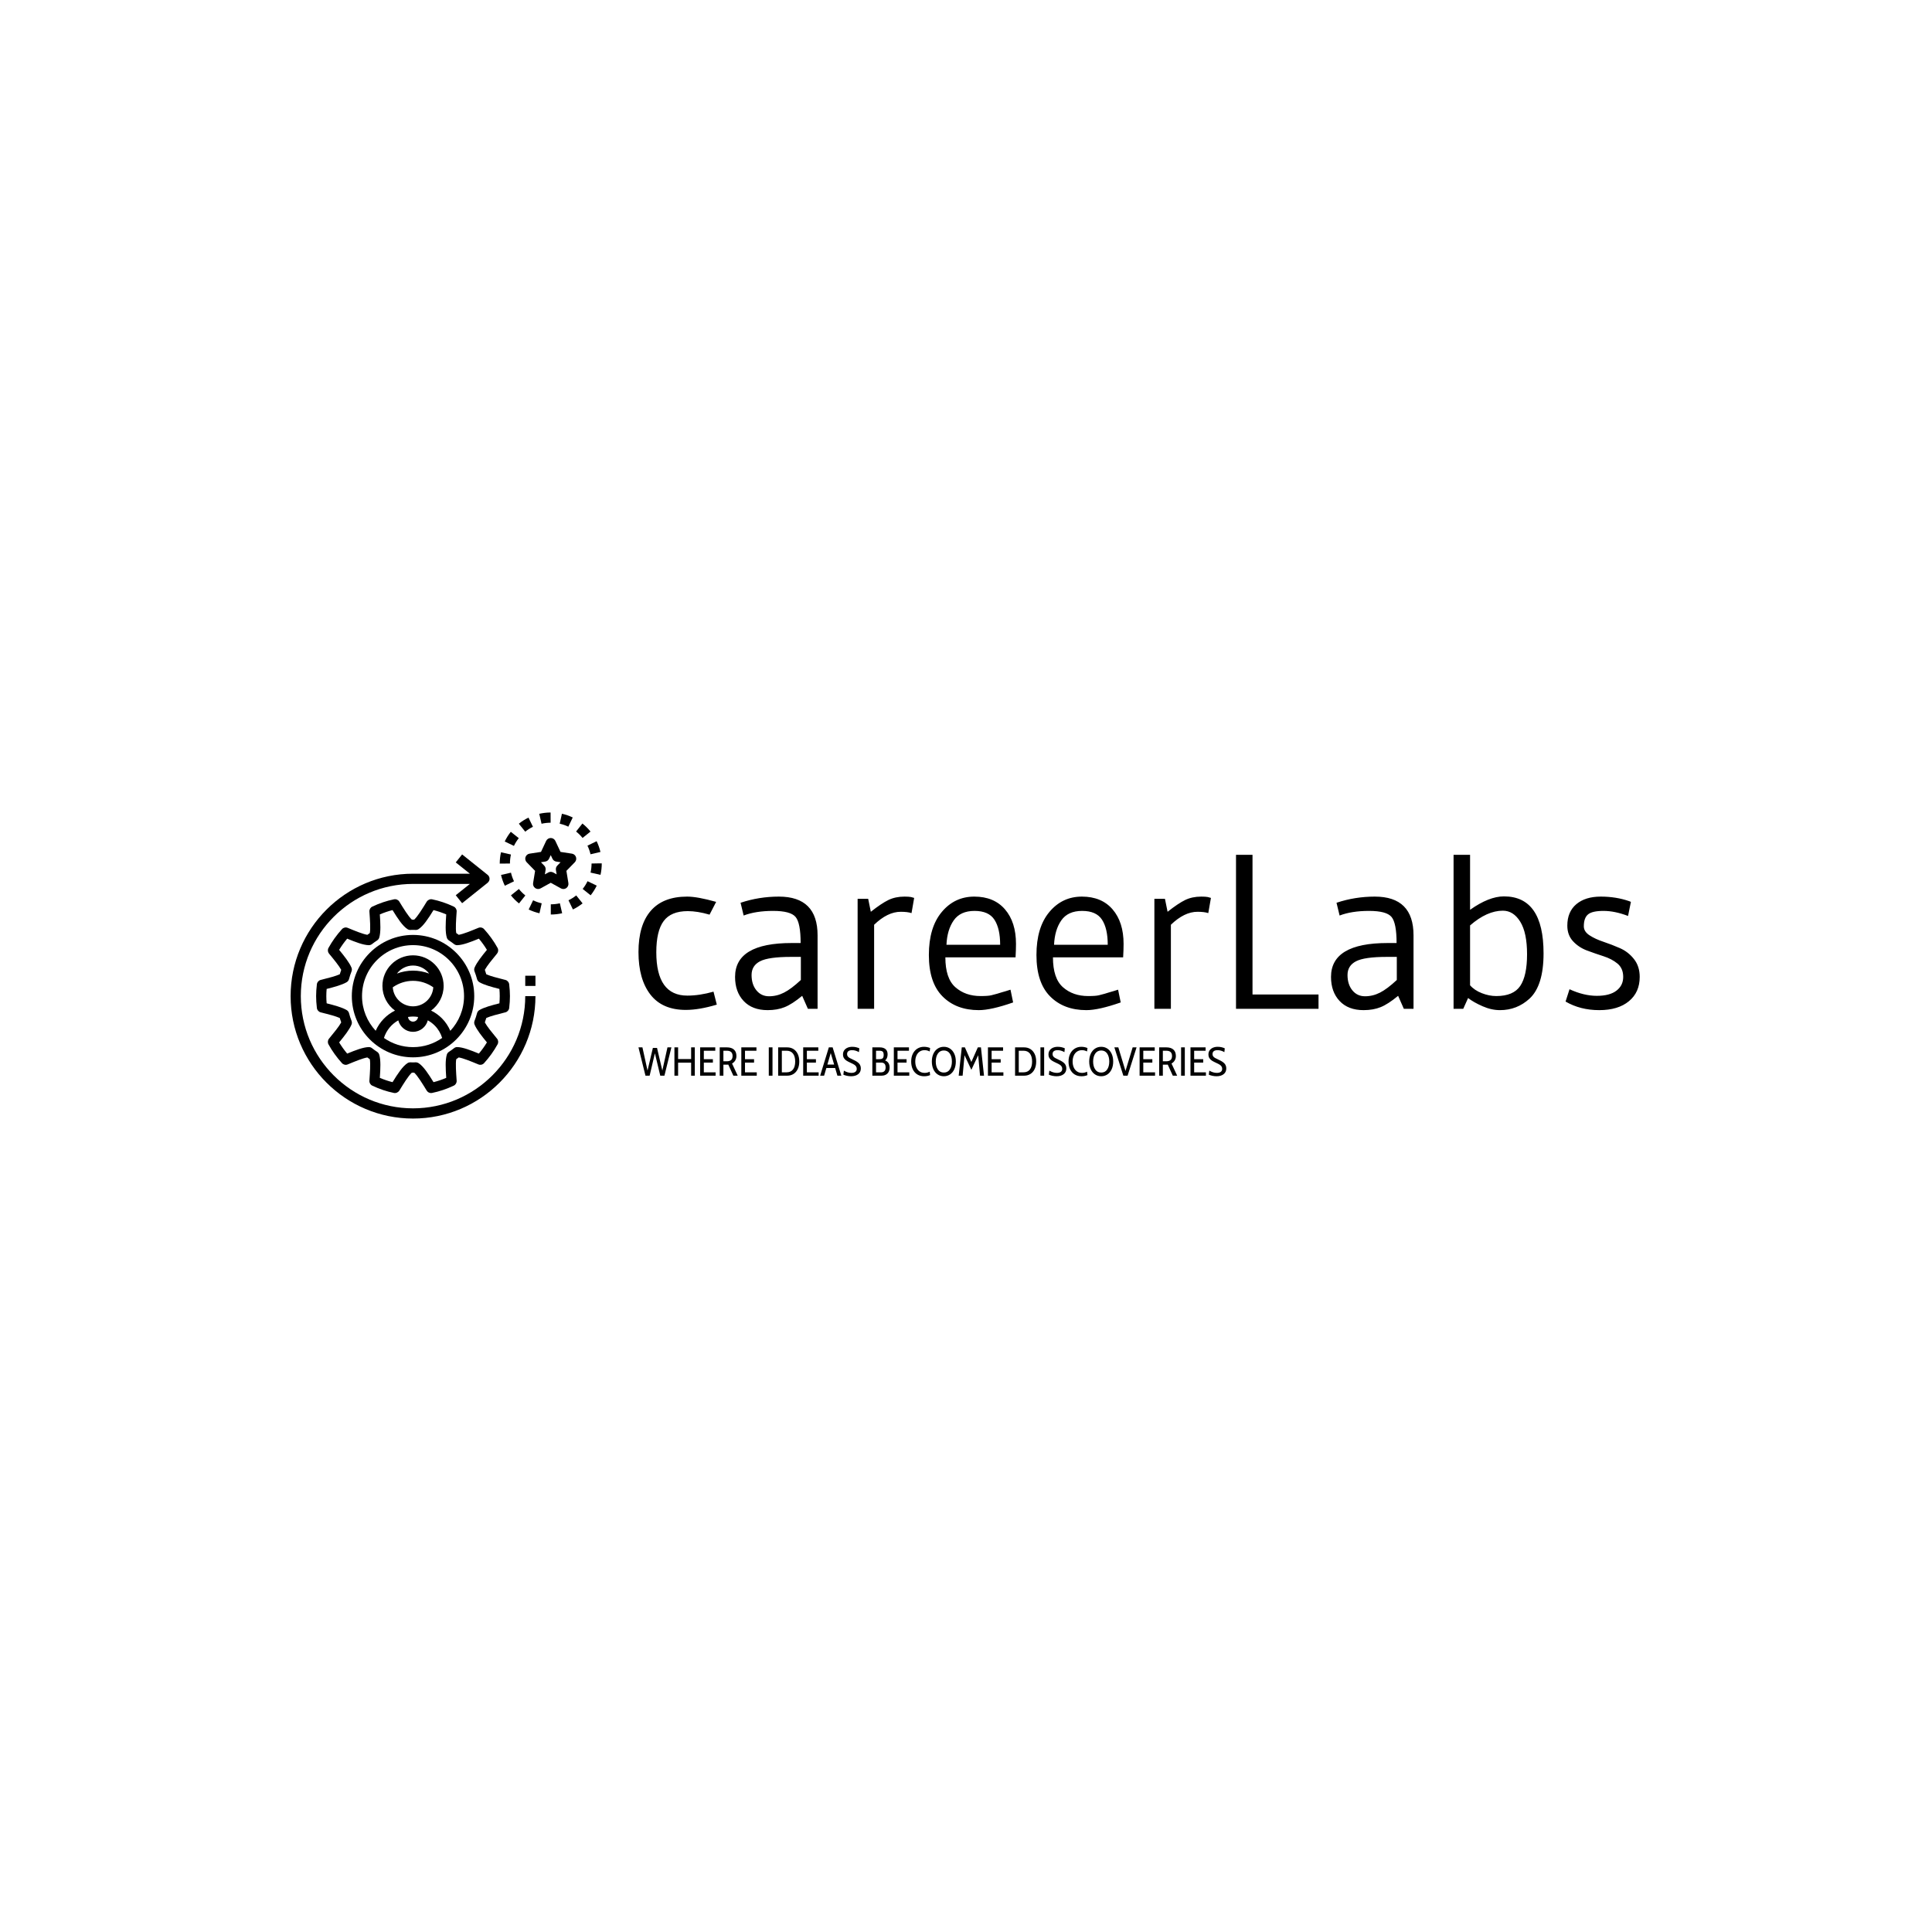 <svg xmlns="http://www.w3.org/2000/svg" version="1.1" xmlns:xlink="http://www.w3.org/1999/xlink" xmlns:svgjs="http://svgjs.dev/svgjs" width="1000" height="1000" viewBox="0 0 1000 1000"><rect width="1000" height="1000" fill="#ffffff"></rect><g transform="matrix(0.7,0,0,0.7,149.576,420.305)"><svg viewBox="0 0 396 90" data-background-color="#ffffff" preserveAspectRatio="xMidYMid meet" height="227" width="1000" xmlns="http://www.w3.org/2000/svg" xmlns:xlink="http://www.w3.org/1999/xlink"><g id="tight-bounds" transform="matrix(1,0,0,1,0.24,0.139)"><svg viewBox="0 0 395.52 89.722" height="89.722" width="395.52"><g><svg viewBox="0 0 532.908 120.888" height="89.722" width="395.52"><g transform="matrix(1,0,0,1,137.388,16.707)"><svg viewBox="0 0 395.52 87.474" height="87.474" width="395.52"><g id="textblocktransform"><svg viewBox="0 0 395.52 87.474" height="87.474" width="395.52" id="textblock"><g><svg viewBox="0 0 395.52 61.357" height="61.357" width="395.52"><g transform="matrix(1,0,0,1,0,0)"><svg width="395.52" viewBox="2.2 -35 227.53 35.3" height="61.357" data-palette-color="#485663"><path d="M19.25-3.9L19.25-3.9 20-0.95Q16 0.25 12.95 0.25L12.95 0.25Q7.6 0.25 4.9-3.25 2.2-6.75 2.2-12.9 2.2-19.05 5-22.28 7.8-25.5 13.25-25.5L13.25-25.5Q15.6-25.5 19.85-24.3L19.85-24.3 18.35-21.4Q15.6-22.2 13.4-22.2L13.4-22.2Q9.6-22.2 7.93-19.95 6.25-17.7 6.25-12.85L6.25-12.85Q6.25-3 13.3-3L13.3-3Q16.1-3 19.25-3.9ZM37-14.95L37-14.95 39.05-14.95Q39.05-19.5 37.9-20.88 36.75-22.25 32.8-22.25 28.85-22.25 26.1-21.2L26.1-21.2 25.4-24.1Q29.6-25.5 34.1-25.5L34.1-25.5Q42.9-25.5 42.9-16.7L42.9-16.7 42.9 0 40.7 0 39.4-2.95Q37.1-1.05 35.42-0.38 33.75 0.3 31.55 0.3L31.55 0.3Q28.05 0.3 26.1-1.78 24.15-3.85 24.15-7.25L24.15-7.25Q24.15-14.95 37-14.95ZM39.1-6.55L39.1-11.8 36.85-11.8Q31.75-11.8 29.82-10.8 27.9-9.8 27.9-7.68 27.9-5.55 29-4.2 30.1-2.85 31.87-2.85 33.65-2.85 35.27-3.68 36.9-4.5 39.1-6.55L39.1-6.55ZM55.75-19.1L55.75-19.1 55.75 0 52 0 52-25 54.4-25 55-22.05Q57.4-23.95 59-24.73 60.6-25.5 62.65-25.5L62.65-25.5Q63.65-25.5 64.15-25.4L64.15-25.4 64.85-25.2 64.25-21.75Q63.35-22.05 61.8-22.05L61.8-22.05Q58.8-22.05 55.75-19.1ZM87.89-11.7L87.89-11.7 71.94-11.7Q71.94-6.9 74.22-4.9 76.49-2.9 79.94-2.9L79.94-2.9Q81.69-2.9 82.39-3.08 83.09-3.25 83.72-3.43 84.34-3.6 84.59-3.7L84.59-3.7Q85.84-4.05 86.74-4.35L86.74-4.35 87.34-1.45Q82.34 0.3 79.54 0.3L79.54 0.3Q74.39 0.3 71.29-2.83 68.19-5.95 68.19-12.23 68.19-18.5 71.12-22 74.04-25.5 78.52-25.5 82.99-25.5 85.49-22.6 87.99-19.7 87.99-14.75L87.99-14.75Q87.99-13.4 87.89-11.7ZM72.19-14.55L72.19-14.55 84.39-14.55Q84.39-18.25 83.09-20.25 81.79-22.25 78.57-22.25 75.34-22.25 73.84-20.1 72.34-17.95 72.19-14.55ZM112.34-11.7L112.34-11.7 96.39-11.7Q96.39-6.9 98.67-4.9 100.94-2.9 104.39-2.9L104.39-2.9Q106.14-2.9 106.84-3.08 107.54-3.25 108.17-3.43 108.79-3.6 109.04-3.7L109.04-3.7Q110.29-4.05 111.19-4.35L111.19-4.35 111.79-1.45Q106.79 0.3 103.99 0.3L103.99 0.3Q98.84 0.3 95.74-2.83 92.64-5.95 92.64-12.23 92.64-18.5 95.57-22 98.49-25.5 102.97-25.5 107.44-25.5 109.94-22.6 112.44-19.7 112.44-14.75L112.44-14.75Q112.44-13.4 112.34-11.7ZM96.64-14.55L96.64-14.55 108.84-14.55Q108.84-18.25 107.54-20.25 106.24-22.25 103.02-22.25 99.79-22.25 98.29-20.1 96.79-17.95 96.64-14.55ZM123.19-19.1L123.19-19.1 123.19 0 119.44 0 119.44-25 121.84-25 122.44-22.05Q124.84-23.95 126.44-24.73 128.04-25.5 130.09-25.5L130.09-25.5Q131.09-25.5 131.59-25.4L131.59-25.4 132.29-25.2 131.69-21.75Q130.79-22.05 129.24-22.05L129.24-22.05Q126.24-22.05 123.19-19.1ZM156.74-3.25L156.74 0 137.99 0 137.99-35 141.74-35 141.74-3.25 156.74-3.25ZM172.43-14.95L172.43-14.95 174.48-14.95Q174.48-19.5 173.33-20.88 172.18-22.25 168.23-22.25 164.28-22.25 161.53-21.2L161.53-21.2 160.83-24.1Q165.03-25.5 169.53-25.5L169.53-25.5Q178.33-25.5 178.33-16.7L178.33-16.7 178.33 0 176.13 0 174.83-2.95Q172.53-1.05 170.86-0.38 169.18 0.3 166.98 0.3L166.98 0.3Q163.48 0.3 161.53-1.78 159.58-3.85 159.58-7.25L159.58-7.25Q159.58-14.95 172.43-14.95ZM174.53-6.55L174.53-11.8 172.28-11.8Q167.18-11.8 165.26-10.8 163.33-9.8 163.33-7.68 163.33-5.55 164.43-4.2 165.53-2.85 167.31-2.85 169.08-2.85 170.71-3.68 172.33-4.5 174.53-6.55L174.53-6.55ZM187.43 0L187.43-35 191.18-35 191.18-22.5Q195.48-25.55 198.88-25.55L198.88-25.55Q207.88-25.55 207.88-12.6L207.88-12.6Q207.88-5.25 204.68-2.3L204.68-2.3Q201.83 0.3 197.98 0.3L197.98 0.3Q196.03 0.3 194.03-0.58 192.03-1.45 190.73-2.45L190.73-2.45 189.63 0 187.43 0ZM191.18-18.95L191.18-18.95 191.18-5.35Q192.18-4.2 193.86-3.55 195.53-2.9 197.13-2.9L197.13-2.9Q201.03-2.9 202.58-5.2 204.13-7.5 204.13-12.4 204.13-17.3 202.58-19.8 201.03-22.3 198.63-22.3L198.63-22.3Q195.03-22.3 191.18-18.95ZM212.88-1.65L213.78-4.45Q217.03-2.95 219.98-2.95 222.93-2.95 224.45-4.13 225.98-5.3 225.98-7.25 225.98-9.2 224.68-10.28 223.38-11.35 221.5-11.95 219.63-12.55 217.75-13.25 215.88-13.95 214.58-15.35 213.28-16.75 213.28-18.9L213.28-18.9Q213.28-22.05 215.33-23.78 217.38-25.5 220.88-25.5 224.38-25.5 227.38-24.45L227.38-24.45 227.73-24.3 227.08-21.1Q224.08-22.25 221.5-22.25 218.93-22.25 217.98-21.45 217.03-20.65 217.03-18.75L217.03-18.75Q217.03-17.55 218.33-16.7 219.63-15.85 221.5-15.23 223.38-14.6 225.25-13.78 227.13-12.95 228.43-11.3 229.73-9.65 229.73-7.25L229.73-7.25Q229.73-3.75 227.28-1.73 224.83 0.3 220.53 0.3 216.23 0.3 212.88-1.65L212.88-1.65Z" opacity="1" transform="matrix(1,0,0,1,0,0)" fill="#000000" class="undefined-text-0" data-fill-palette-color="primary" id="text-0"></path></svg></g></svg></g><g transform="matrix(1,0,0,1,0,75.842)"><svg viewBox="0 0 232.21 11.631" height="11.631" width="232.21"><g transform="matrix(1,0,0,1,0,0)"><svg width="232.21" viewBox="0.4 -35.7 726.63 36.4" height="11.631" data-palette-color="#32b0c7"><path d="M9.05 0L0.4-35 5.3-35 11.6-6.35 18.2-34.3 23.35-34.3 29.9-6.35 36.25-35 41.1-35 32.5 0 27.35 0 20.7-27.7 14.2 0 9.05 0ZM44.85 0L44.85-35 49.4-35 49.4-20.55 65.5-20.55 65.5-35 70.05-35 70.05 0 65.5 0 65.5-16.1 49.4-16.1 49.4 0 44.85 0ZM76.65 0L76.65-35 95.35-35 95.35-30.85 81.2-30.85 81.2-20.4 92.4-20.4 92.4-16.2 81.2-16.2 81.2-4.15 95.75-4.15 95.75 0 76.65 0ZM100.84 0L100.84-35 109.84-35Q115.34-35 118.42-32.27 121.49-29.55 121.49-24.3L121.49-24.3Q121.49-21.3 120.07-18.88 118.64-16.45 116.09-15.05L116.09-15.05 123.09 0 117.69 0 111.44-13.7Q110.64-13.6 109.79-13.6L109.79-13.6 105.39-13.6 105.39 0 100.84 0ZM105.39-17.8L109.44-17.8Q113.24-17.8 114.99-19.45 116.74-21.1 116.74-24.3L116.74-24.3Q116.74-27.55 114.99-29.2 113.24-30.85 109.44-30.85L109.44-30.85 105.39-30.85 105.39-17.8ZM127.54 0L127.54-35 146.24-35 146.24-30.85 132.09-30.85 132.09-20.4 143.29-20.4 143.29-16.2 132.09-16.2 132.09-4.15 146.64-4.15 146.64 0 127.54 0ZM161.49 0L161.49-35 166.09-35 166.09 0 161.49 0ZM173.08 0L173.08-35 184.28-35Q188.63-35 192.01-32.9 195.38-30.8 197.28-26.85 199.18-22.9 199.18-17.5L199.18-17.5Q199.18-12.1 197.28-8.15 195.38-4.2 192.01-2.1 188.63 0 184.28 0L184.28 0 173.08 0ZM177.63-4.15L183.43-4.15Q188.68-4.15 191.41-7.65 194.13-11.15 194.13-17.5L194.13-17.5Q194.13-23.85 191.41-27.35 188.68-30.85 183.43-30.85L183.43-30.85 177.63-30.85 177.63-4.15ZM204.03 0L204.03-35 222.73-35 222.73-30.85 208.58-30.85 208.58-20.4 219.78-20.4 219.78-16.2 208.58-16.2 208.58-4.15 223.13-4.15 223.13 0 204.03 0ZM246.33 0L243.53-9.5 232.68-9.5 229.88 0 224.98 0 235.73-35 240.43-35 251.18 0 246.33 0ZM233.93-13.75L242.28-13.75 238.08-27.95 233.93-13.75ZM263.18 0.7Q260.73 0.7 258.05 0.13 255.38-0.45 253.68-1.25L253.68-1.25 254.33-6.25Q256.33-5 258.78-4.23 261.23-3.45 263.63-3.45L263.63-3.45Q266.73-3.45 268.48-4.73 270.23-6 270.23-8.45L270.23-8.45Q270.23-10.2 269.4-11.45 268.58-12.7 267.03-13.68 265.48-14.65 262.68-15.9L262.68-15.9Q259.38-17.4 257.45-18.65 255.53-19.9 254.38-21.75 253.23-23.6 253.23-26.35L253.23-26.35Q253.23-29.15 254.68-31.28 256.13-33.4 258.75-34.55 261.38-35.7 264.73-35.7L264.73-35.7Q267.28-35.7 269.55-35.15 271.83-34.6 273.43-33.8L273.43-33.8 272.93-29.1Q268.78-31.55 264.48-31.55L264.48-31.55Q261.58-31.55 259.93-30.35 258.28-29.15 258.28-26.65L258.28-26.65Q258.28-24.95 259.15-23.83 260.03-22.7 261.58-21.83 263.13-20.95 266.28-19.5L266.28-19.5Q270.98-17.4 273.13-14.98 275.28-12.55 275.28-8.9L275.28-8.9Q275.28-4.45 272.03-1.88 268.78 0.7 263.18 0.7L263.18 0.7ZM305.22-18.85Q310.87-16.75 310.87-10L310.87-10Q310.87-5.4 308.2-2.7 305.52 0 300.82 0L300.82 0 289.52 0 289.52-35 298.62-35Q303.27-35 305.82-32.83 308.37-30.65 308.37-26.4L308.37-26.4Q308.37-23.9 307.57-21.93 306.77-19.95 305.22-18.85L305.22-18.85ZM294.07-30.85L294.07-20.4 298.07-20.4Q301.07-20.4 302.3-21.53 303.52-22.65 303.52-25.7L303.52-25.7Q303.52-28.65 302.3-29.75 301.07-30.85 298.07-30.85L298.07-30.85 294.07-30.85ZM300.42-4.15Q302.97-4.15 304.45-5.68 305.92-7.2 305.92-10.15L305.92-10.15Q305.92-13.35 304.5-14.78 303.07-16.2 300.42-16.2L300.42-16.2 294.07-16.2 294.07-4.15 300.42-4.15ZM316.07 0L316.07-35 334.77-35 334.77-30.85 320.62-30.85 320.62-20.4 331.82-20.4 331.82-16.2 320.62-16.2 320.62-4.15 335.17-4.15 335.17 0 316.07 0ZM353.52 0.7Q348.67 0.7 345.07-1.53 341.47-3.75 339.49-7.88 337.52-12 337.52-17.5L337.52-17.5Q337.52-22.95 339.54-27.08 341.57-31.2 345.17-33.45 348.77-35.7 353.32-35.7L353.32-35.7Q357.32-35.7 360.92-34.2L360.92-34.2 360.42-29.95Q357.22-31.55 354.22-31.55L354.22-31.55Q350.52-31.55 347.89-29.7 345.27-27.85 343.92-24.65 342.57-21.45 342.57-17.5L342.57-17.5Q342.57-13.55 343.92-10.35 345.27-7.15 347.89-5.3 350.52-3.45 354.27-3.45L354.27-3.45Q357.52-3.45 360.42-4.95L360.42-4.95 360.92-0.7Q357.72 0.7 353.52 0.7L353.52 0.7ZM377.91 0.7Q373.61 0.7 370.24-1.55 366.86-3.8 364.96-7.93 363.06-12.05 363.06-17.5L363.06-17.5Q363.06-22.95 364.96-27.08 366.86-31.2 370.24-33.45 373.61-35.7 377.91-35.7L377.91-35.7Q382.21-35.7 385.56-33.45 388.91-31.2 390.81-27.08 392.71-22.95 392.71-17.5L392.71-17.5Q392.71-12.05 390.81-7.93 388.91-3.8 385.56-1.55 382.21 0.7 377.91 0.7L377.91 0.7ZM377.91-3.85Q382.71-3.85 385.29-7.68 387.86-11.5 387.86-17.5L387.86-17.5Q387.86-23.5 385.29-27.33 382.71-31.15 377.91-31.15L377.91-31.15Q373.11-31.15 370.51-27.33 367.91-23.5 367.91-17.5L367.91-17.5Q367.91-11.5 370.51-7.68 373.11-3.85 377.91-3.85L377.91-3.85ZM427.56 0L422.66 0 420.36-25.3 411.91-7.25 403.46-25.3 401.11 0 396.26 0 400.06-35 403.91-35 411.91-16.95 419.91-35 423.76-35 427.56 0ZM432.41 0L432.41-35 451.11-35 451.11-30.85 436.96-30.85 436.96-20.4 448.16-20.4 448.16-16.2 436.96-16.2 436.96-4.15 451.51-4.15 451.51 0 432.41 0ZM465.95 0L465.95-35 477.15-35Q481.5-35 484.88-32.9 488.25-30.8 490.15-26.85 492.05-22.9 492.05-17.5L492.05-17.5Q492.05-12.1 490.15-8.15 488.25-4.2 484.88-2.1 481.5 0 477.15 0L477.15 0 465.95 0ZM470.5-4.15L476.3-4.15Q481.55-4.15 484.28-7.65 487-11.15 487-17.5L487-17.5Q487-23.85 484.28-27.35 481.55-30.85 476.3-30.85L476.3-30.85 470.5-30.85 470.5-4.15ZM497.3 0L497.3-35 501.9-35 501.9 0 497.3 0ZM517.2 0.7Q514.75 0.7 512.07 0.13 509.4-0.45 507.7-1.25L507.7-1.25 508.35-6.25Q510.35-5 512.8-4.23 515.25-3.45 517.65-3.45L517.65-3.45Q520.75-3.45 522.5-4.73 524.25-6 524.25-8.45L524.25-8.45Q524.25-10.2 523.42-11.45 522.6-12.7 521.05-13.68 519.5-14.65 516.7-15.9L516.7-15.9Q513.4-17.4 511.47-18.65 509.55-19.9 508.4-21.75 507.25-23.6 507.25-26.35L507.25-26.35Q507.25-29.15 508.7-31.28 510.15-33.4 512.77-34.55 515.4-35.7 518.75-35.7L518.75-35.7Q521.3-35.7 523.57-35.15 525.85-34.6 527.45-33.8L527.45-33.8 526.95-29.1Q522.8-31.55 518.5-31.55L518.5-31.55Q515.6-31.55 513.95-30.35 512.3-29.15 512.3-26.65L512.3-26.65Q512.3-24.95 513.17-23.83 514.05-22.7 515.6-21.83 517.15-20.95 520.3-19.5L520.3-19.5Q525-17.4 527.15-14.98 529.3-12.55 529.3-8.9L529.3-8.9Q529.3-4.45 526.05-1.88 522.8 0.7 517.2 0.7L517.2 0.7ZM548.04 0.7Q543.19 0.7 539.59-1.53 536-3.75 534.02-7.88 532.04-12 532.04-17.5L532.04-17.5Q532.04-22.95 534.07-27.08 536.09-31.2 539.69-33.45 543.29-35.7 547.84-35.7L547.84-35.7Q551.84-35.7 555.44-34.2L555.44-34.2 554.94-29.95Q551.75-31.55 548.75-31.55L548.75-31.55Q545.04-31.55 542.42-29.7 539.79-27.85 538.44-24.65 537.09-21.45 537.09-17.5L537.09-17.5Q537.09-13.55 538.44-10.35 539.79-7.15 542.42-5.3 545.04-3.45 548.79-3.45L548.79-3.45Q552.04-3.45 554.94-4.95L554.94-4.95 555.44-0.7Q552.25 0.7 548.04 0.7L548.04 0.7ZM572.44 0.7Q568.14 0.7 564.77-1.55 561.39-3.8 559.49-7.93 557.59-12.05 557.59-17.5L557.59-17.5Q557.59-22.95 559.49-27.08 561.39-31.2 564.77-33.45 568.14-35.7 572.44-35.7L572.44-35.7Q576.74-35.7 580.09-33.45 583.44-31.2 585.34-27.08 587.24-22.95 587.24-17.5L587.24-17.5Q587.24-12.05 585.34-7.93 583.44-3.8 580.09-1.55 576.74 0.7 572.44 0.7L572.44 0.7ZM572.44-3.85Q577.24-3.85 579.82-7.68 582.39-11.5 582.39-17.5L582.39-17.5Q582.39-23.5 579.82-27.33 577.24-31.15 572.44-31.15L572.44-31.15Q567.64-31.15 565.04-27.33 562.44-23.5 562.44-17.5L562.44-17.5Q562.44-11.5 565.04-7.68 567.64-3.85 572.44-3.85L572.44-3.85ZM611.29-35L616.14-35 605.04 0 599.79 0 588.69-35 593.59-35 602.44-5.85 611.29-35ZM619.89 0L619.89-35 638.59-35 638.59-30.85 624.44-30.85 624.44-20.4 635.64-20.4 635.64-16.2 624.44-16.2 624.44-4.15 638.99-4.15 638.99 0 619.89 0ZM644.08 0L644.08-35 653.08-35Q658.58-35 661.66-32.27 664.73-29.55 664.73-24.3L664.73-24.3Q664.73-21.3 663.31-18.88 661.88-16.45 659.33-15.05L659.33-15.05 666.33 0 660.93 0 654.68-13.7Q653.88-13.6 653.03-13.6L653.03-13.6 648.63-13.6 648.63 0 644.08 0ZM648.63-17.8L652.68-17.8Q656.48-17.8 658.23-19.45 659.98-21.1 659.98-24.3L659.98-24.3Q659.98-27.55 658.23-29.2 656.48-30.85 652.68-30.85L652.68-30.85 648.63-30.85 648.63-17.8ZM671.18 0L671.18-35 675.78-35 675.78 0 671.18 0ZM682.78 0L682.78-35 701.48-35 701.48-30.85 687.33-30.85 687.33-20.4 698.53-20.4 698.53-16.2 687.33-16.2 687.33-4.15 701.88-4.15 701.88 0 682.78 0ZM714.93 0.7Q712.48 0.7 709.8 0.13 707.13-0.45 705.43-1.25L705.43-1.25 706.08-6.25Q708.08-5 710.53-4.23 712.98-3.45 715.38-3.45L715.38-3.45Q718.48-3.45 720.23-4.73 721.98-6 721.98-8.45L721.98-8.45Q721.98-10.2 721.15-11.45 720.33-12.7 718.78-13.68 717.23-14.65 714.43-15.9L714.43-15.9Q711.13-17.4 709.2-18.65 707.28-19.9 706.13-21.75 704.98-23.6 704.98-26.35L704.98-26.35Q704.98-29.15 706.43-31.28 707.88-33.4 710.5-34.55 713.13-35.7 716.48-35.7L716.48-35.7Q719.03-35.7 721.3-35.15 723.58-34.6 725.18-33.8L725.18-33.8 724.68-29.1Q720.53-31.55 716.23-31.55L716.23-31.55Q713.33-31.55 711.68-30.35 710.03-29.15 710.03-26.65L710.03-26.65Q710.03-24.95 710.9-23.83 711.78-22.7 713.33-21.83 714.88-20.95 718.03-19.5L718.03-19.5Q722.73-17.4 724.88-14.98 727.03-12.55 727.03-8.9L727.03-8.9Q727.03-4.45 723.78-1.88 720.53 0.7 714.93 0.7L714.93 0.7Z" opacity="1" transform="matrix(1,0,0,1,0,0)" fill="#000000" class="undefined-text-1" data-fill-palette-color="secondary" id="text-1"></path></svg></g></svg></g></svg></g></svg></g><g><svg viewBox="0 0 122.903 120.888" height="120.888" width="122.903"><g><svg xmlns="http://www.w3.org/2000/svg" xmlns:xlink="http://www.w3.org/1999/xlink" version="1.1" x="0" y="0" viewBox="2 2 61 60" style="enable-background:new 0 0 64 64;" xml:space="preserve" height="120.888" width="122.903" class="icon-icon-0" data-fill-palette-color="accent" id="icon-0"><path d="M48.052 10.738c-0.119 0.355-0.029 0.748 0.232 1.016l1.647 1.688-0.391 2.396c-0.062 0.378 0.098 0.758 0.411 0.979 0.313 0.221 0.726 0.242 1.06 0.058L53 15.776l1.988 1.099C55.14 16.958 55.306 17 55.472 17c0.202 0 0.404-0.062 0.576-0.183 0.313-0.22 0.473-0.601 0.411-0.979l-0.391-2.396 1.647-1.688c0.262-0.268 0.352-0.66 0.232-1.016s-0.427-0.615-0.797-0.671l-2.236-0.342-1.009-2.15C53.741 7.224 53.388 7 53 7s-0.741 0.224-0.905 0.575l-1.009 2.15-2.236 0.342C48.479 10.124 48.171 10.383 48.052 10.738zM51.915 11.622c0.33-0.051 0.613-0.262 0.754-0.564L53 10.354l0.331 0.705c0.142 0.302 0.424 0.513 0.754 0.564l0.84 0.128-0.641 0.657c-0.222 0.227-0.322 0.546-0.271 0.859l0.141 0.862-0.67-0.37c-0.15-0.083-0.317-0.125-0.484-0.125s-0.333 0.042-0.484 0.125l-0.67 0.37 0.141-0.862c0.051-0.313-0.049-0.632-0.271-0.859l-0.641-0.657L51.915 11.622z" fill="#000000" data-fill-palette-color="accent"></path><path d="M26 26c-6.617 0-12 5.383-12 12s5.383 12 12 12 12-5.383 12-12S32.617 26 26 26zM20.297 46.203c0.47-1.49 1.485-2.717 2.811-3.45C23.444 44.042 24.608 45 26 45c1.396 0 2.562-0.962 2.895-2.255 0.488 0.27 0.943 0.607 1.348 1.012 0.687 0.687 1.179 1.524 1.468 2.441C30.09 47.33 28.123 48 26 48 23.88 48 21.916 47.333 20.297 46.203zM22.027 36.268C23.205 35.451 24.563 35 26 35s2.795 0.451 3.973 1.268C29.832 38.347 28.114 40 26 40S22.168 38.347 22.027 36.268zM22.839 33.577C23.571 32.625 24.709 32 26 32s2.429 0.625 3.161 1.577C28.16 33.2 27.097 33 26 33S23.84 33.2 22.839 33.577zM26 42c0.333 0 0.66 0.033 0.983 0.086C26.937 42.595 26.521 43 26 43c-0.521 0-0.936-0.405-0.982-0.913C25.339 42.033 25.666 42 26 42zM33.311 44.8c-0.397-0.908-0.943-1.746-1.654-2.457-0.627-0.627-1.343-1.129-2.115-1.511C31.029 39.738 32 37.983 32 36c0-3.309-2.691-6-6-6s-6 2.691-6 6c0 1.985 0.973 3.743 2.463 4.836-1.668 0.827-3.021 2.221-3.784 3.954C17.022 43.004 16 40.622 16 38c0-5.514 4.486-10 10-10s10 4.486 10 10C36 40.627 34.974 43.014 33.311 44.8z" fill="#000000" data-fill-palette-color="accent"></path><path d="M43.854 41.241l0.25-0.063c0.402-0.102 0.699-0.44 0.748-0.852C44.951 39.472 45 38.711 45 38s-0.049-1.472-0.149-2.326c-0.048-0.412-0.346-0.75-0.748-0.852l-0.249-0.063c-1.311-0.331-2.66-0.672-3.492-1.044-0.089-0.302-0.183-0.591-0.284-0.87 0.463-0.837 1.399-1.975 2.308-3.079l0.083-0.101c0.26-0.316 0.302-0.759 0.104-1.118-0.718-1.305-1.607-2.543-2.642-3.683-0.284-0.312-0.73-0.412-1.122-0.252l-0.131 0.054c-1.328 0.548-2.812 1.161-3.722 1.313-0.161-0.12-0.324-0.236-0.488-0.35-0.145-0.922-0.03-2.566 0.073-4.037l0.012-0.17c0.029-0.411-0.197-0.797-0.57-0.974-1.391-0.658-2.819-1.139-4.246-1.43-0.409-0.083-0.851 0.129-1.07 0.488-0.792 1.294-1.756 2.873-2.441 3.499-0.149-0.008-0.302-0.008-0.451 0-0.684-0.626-1.649-2.206-2.458-3.528-0.22-0.359-0.639-0.545-1.052-0.458-1.426 0.29-2.854 0.771-4.246 1.43-0.373 0.176-0.599 0.562-0.57 0.974l0.012 0.171c0.103 1.47 0.218 3.113 0.073 4.036-0.165 0.113-0.328 0.23-0.489 0.35-0.911-0.152-2.398-0.767-3.729-1.317l-0.123-0.051c-0.39-0.159-0.838-0.06-1.122 0.252-1.036 1.14-1.925 2.379-2.643 3.683-0.198 0.359-0.156 0.802 0.104 1.118l0.08 0.097c0.91 1.105 1.848 2.245 2.311 3.083-0.101 0.278-0.195 0.567-0.284 0.87-0.833 0.373-2.186 0.715-3.499 1.047l-0.242 0.061c-0.402 0.102-0.699 0.44-0.748 0.852C7.049 36.528 7 37.289 7 38s0.049 1.472 0.149 2.326c0.048 0.412 0.346 0.75 0.748 0.853l0.234 0.059c1.316 0.332 2.671 0.674 3.506 1.048 0.089 0.302 0.183 0.591 0.284 0.87-0.463 0.837-1.399 1.975-2.308 3.079l-0.083 0.101c-0.26 0.316-0.302 0.759-0.104 1.118 0.718 1.305 1.607 2.543 2.642 3.683 0.284 0.312 0.733 0.414 1.122 0.252l0.128-0.053c1.329-0.549 2.813-1.162 3.724-1.314 0.16 0.12 0.323 0.237 0.488 0.35 0.145 0.923 0.03 2.566-0.073 4.036l-0.012 0.171c-0.029 0.411 0.197 0.797 0.57 0.974 1.391 0.658 2.819 1.139 4.246 1.43 0.412 0.083 0.852-0.129 1.07-0.488 0.792-1.294 1.756-2.873 2.441-3.499 0.149 0.008 0.302 0.008 0.451 0 0.685 0.627 1.651 2.208 2.459 3.528C28.869 56.823 29.194 57 29.538 57c0.066 0 0.133-0.006 0.199-0.02 1.426-0.29 2.854-0.771 4.246-1.43 0.373-0.176 0.599-0.562 0.57-0.974l-0.012-0.165c-0.103-1.472-0.218-3.118-0.073-4.042 0.165-0.113 0.328-0.23 0.489-0.35 0.91 0.152 2.395 0.765 3.724 1.314l0.128 0.053c0.392 0.163 0.839 0.061 1.122-0.252 1.036-1.14 1.925-2.378 2.643-3.682 0.197-0.359 0.156-0.802-0.104-1.118l-0.086-0.104c-0.908-1.103-1.843-2.239-2.305-3.076 0.101-0.279 0.195-0.567 0.284-0.87C41.194 41.913 42.543 41.572 43.854 41.241zM38.069 43.596c0.427 1.004 1.371 2.201 2.416 3.475-0.46 0.761-0.988 1.496-1.576 2.194-1.62-0.665-3.126-1.246-4.217-1.279-0.232-0.014-0.465 0.069-0.65 0.214-0.323 0.255-0.658 0.495-1.004 0.719-0.199 0.129-0.346 0.324-0.415 0.552-0.32 1.062-0.237 2.737-0.114 4.55-0.825 0.353-1.659 0.636-2.493 0.845-1.012-1.645-1.979-3.125-2.941-3.737-0.161-0.102-0.347-0.156-0.537-0.156-0.013 0-0.025 0-0.038 0l-0.246 0.015c-0.169 0.012-0.339 0.012-0.508 0L25.5 50.973c-0.202-0.007-0.403 0.047-0.575 0.156-0.958 0.61-1.921 2.08-2.941 3.737-0.834-0.21-1.669-0.493-2.494-0.845 0.124-1.813 0.207-3.488-0.114-4.55-0.068-0.227-0.215-0.422-0.415-0.551-0.346-0.224-0.681-0.463-1.003-0.718-0.185-0.147-0.422-0.229-0.651-0.215-1.091 0.033-2.597 0.614-4.217 1.279-0.587-0.698-1.115-1.433-1.575-2.195 1.044-1.274 1.989-2.471 2.416-3.475 0.104-0.244 0.106-0.518 0.008-0.764-0.185-0.459-0.344-0.948-0.489-1.495-0.068-0.257-0.236-0.476-0.466-0.609-0.919-0.532-2.36-0.922-3.918-1.318C9.021 38.906 9 38.44 9 38s0.021-0.906 0.065-1.411c1.559-0.396 3-0.786 3.918-1.318 0.23-0.133 0.397-0.352 0.466-0.609 0.145-0.548 0.305-1.037 0.489-1.495 0.099-0.245 0.096-0.52-0.007-0.764-0.426-1.004-1.371-2.201-2.416-3.475 0.46-0.762 0.988-1.496 1.575-2.195 1.621 0.666 3.126 1.247 4.218 1.279 0.229 0.006 0.465-0.069 0.65-0.214 0.323-0.255 0.658-0.495 1.004-0.719 0.199-0.129 0.346-0.324 0.415-0.551 0.32-1.062 0.238-2.737 0.114-4.55 0.825-0.353 1.659-0.636 2.494-0.845 1.012 1.645 1.978 3.125 2.941 3.737 0.172 0.109 0.371 0.164 0.575 0.156l0.245-0.015c0.168-0.012 0.34-0.012 0.508 0l0.245 0.015c0.202 0.009 0.403-0.047 0.575-0.156 0.959-0.61 1.921-2.08 2.942-3.737 0.834 0.21 1.669 0.493 2.494 0.845-0.124 1.813-0.207 3.488 0.114 4.55 0.068 0.227 0.215 0.422 0.415 0.551 0.347 0.224 0.681 0.463 1.004 0.719 0.185 0.146 0.404 0.224 0.65 0.214 1.091-0.033 2.597-0.614 4.218-1.279 0.587 0.698 1.115 1.433 1.575 2.195-1.044 1.274-1.989 2.471-2.416 3.475-0.104 0.244-0.106 0.518-0.008 0.764 0.185 0.459 0.344 0.948 0.489 1.495 0.068 0.257 0.236 0.476 0.466 0.609 0.919 0.532 2.36 0.922 3.918 1.317C42.979 37.094 43 37.56 43 38s-0.021 0.906-0.065 1.411c-1.559 0.396-3 0.785-3.919 1.318-0.23 0.133-0.397 0.352-0.465 0.609-0.145 0.548-0.305 1.037-0.489 1.495C37.963 43.077 37.965 43.352 38.069 43.596z" fill="#000000" data-fill-palette-color="accent"></path><path d="M46.744 4.198l1.252 1.56c0.467-0.375 0.976-0.697 1.513-0.958L48.635 3C47.963 3.327 47.327 3.729 46.744 4.198z" fill="#000000" data-fill-palette-color="accent"></path><path d="M53.01 20v2c0.749 0 1.497-0.084 2.224-0.25l-0.445-1.95C54.207 19.933 53.609 20 53.01 20z" fill="#000000" data-fill-palette-color="accent"></path><path d="M45.202 13.796l-1.949 0.446c0.167 0.729 0.417 1.44 0.744 2.114l1.8-0.873C45.535 14.946 45.335 14.378 45.202 13.796z" fill="#000000" data-fill-palette-color="accent"></path><path d="M46.775 19.827l1.246-1.564c-0.468-0.373-0.895-0.798-1.269-1.265l-1.561 1.25C45.659 18.831 46.191 19.362 46.775 19.827z" fill="#000000" data-fill-palette-color="accent"></path><path d="M59.24 19.815l-1.249-1.562c-0.468 0.375-0.978 0.696-1.514 0.955l0.87 1.801C58.018 20.685 58.654 20.283 59.24 19.815z" fill="#000000" data-fill-palette-color="accent"></path><path d="M48.671 21.016c0.674 0.325 1.386 0.573 2.116 0.738l0.441-1.951c-0.583-0.131-1.151-0.33-1.69-0.589L48.671 21.016z" fill="#000000" data-fill-palette-color="accent"></path><path d="M60.196 8.501c0.261 0.537 0.462 1.104 0.598 1.687l1.948-0.453c-0.169-0.729-0.421-1.438-0.748-2.11L60.196 8.501z" fill="#000000" data-fill-palette-color="accent"></path><path d="M62.013 16.337l-1.802-0.868c-0.259 0.538-0.58 1.048-0.954 1.516l1.563 1.247C61.288 17.647 61.688 17.01 62.013 16.337z" fill="#000000" data-fill-palette-color="accent"></path><path d="M59.208 4.16l-1.242 1.567c0.469 0.372 0.896 0.796 1.271 1.262l1.559-1.254C60.327 5.154 59.793 4.624 59.208 4.16z" fill="#000000" data-fill-palette-color="accent"></path><path d="M46.732 7.028l-1.565-1.244C44.7 6.37 44.301 7.009 43.978 7.682l1.804 0.864C46.04 8.008 46.359 7.497 46.732 7.028z" fill="#000000" data-fill-palette-color="accent"></path><path d="M63 11.971l-0.331-0.003L61 12c0 0.601-0.067 1.2-0.198 1.78l1.95 0.442C62.917 13.498 63 12.75 63 11.971z" fill="#000000" data-fill-palette-color="accent"></path><path d="M52.975 4l-0.006-2c-0.75 0.002-1.498 0.088-2.223 0.255l0.449 1.949C51.775 4.071 52.373 4.002 52.975 4z" fill="#000000" data-fill-palette-color="accent"></path><path d="M43 12v0.019L45 12c0-0.596 0.065-1.189 0.195-1.764l-1.951-0.438C43.082 10.516 43 11.257 43 12z" fill="#000000" data-fill-palette-color="accent"></path><path d="M57.31 2.975c-0.675-0.323-1.388-0.57-2.118-0.733l-0.437 1.952c0.583 0.13 1.152 0.327 1.691 0.585L57.31 2.975z" fill="#000000" data-fill-palette-color="accent"></path><path d="M26 62c13.233 0 24-10.767 24-24h-2c0 12.131-9.869 22-22 22S4 50.131 4 38s9.869-22 22-22h11.15l-2.774 2.219 1.249 1.562 5-4-0.004-0.005c0.143-0.114 0.26-0.263 0.324-0.444 0.14-0.401 0.013-0.847-0.319-1.112l-5-4-1.249 1.562L37.149 14H26C12.767 14 2 24.767 2 38S12.767 62 26 62z" fill="#000000" data-fill-palette-color="accent"></path><rect x="48" y="34" width="2" height="2" fill="#000000" data-fill-palette-color="accent"></rect></svg></g></svg></g></svg></g><defs></defs></svg><rect width="395.52" height="89.722" fill="none" stroke="none" visibility="hidden"></rect></g></svg></g></svg>